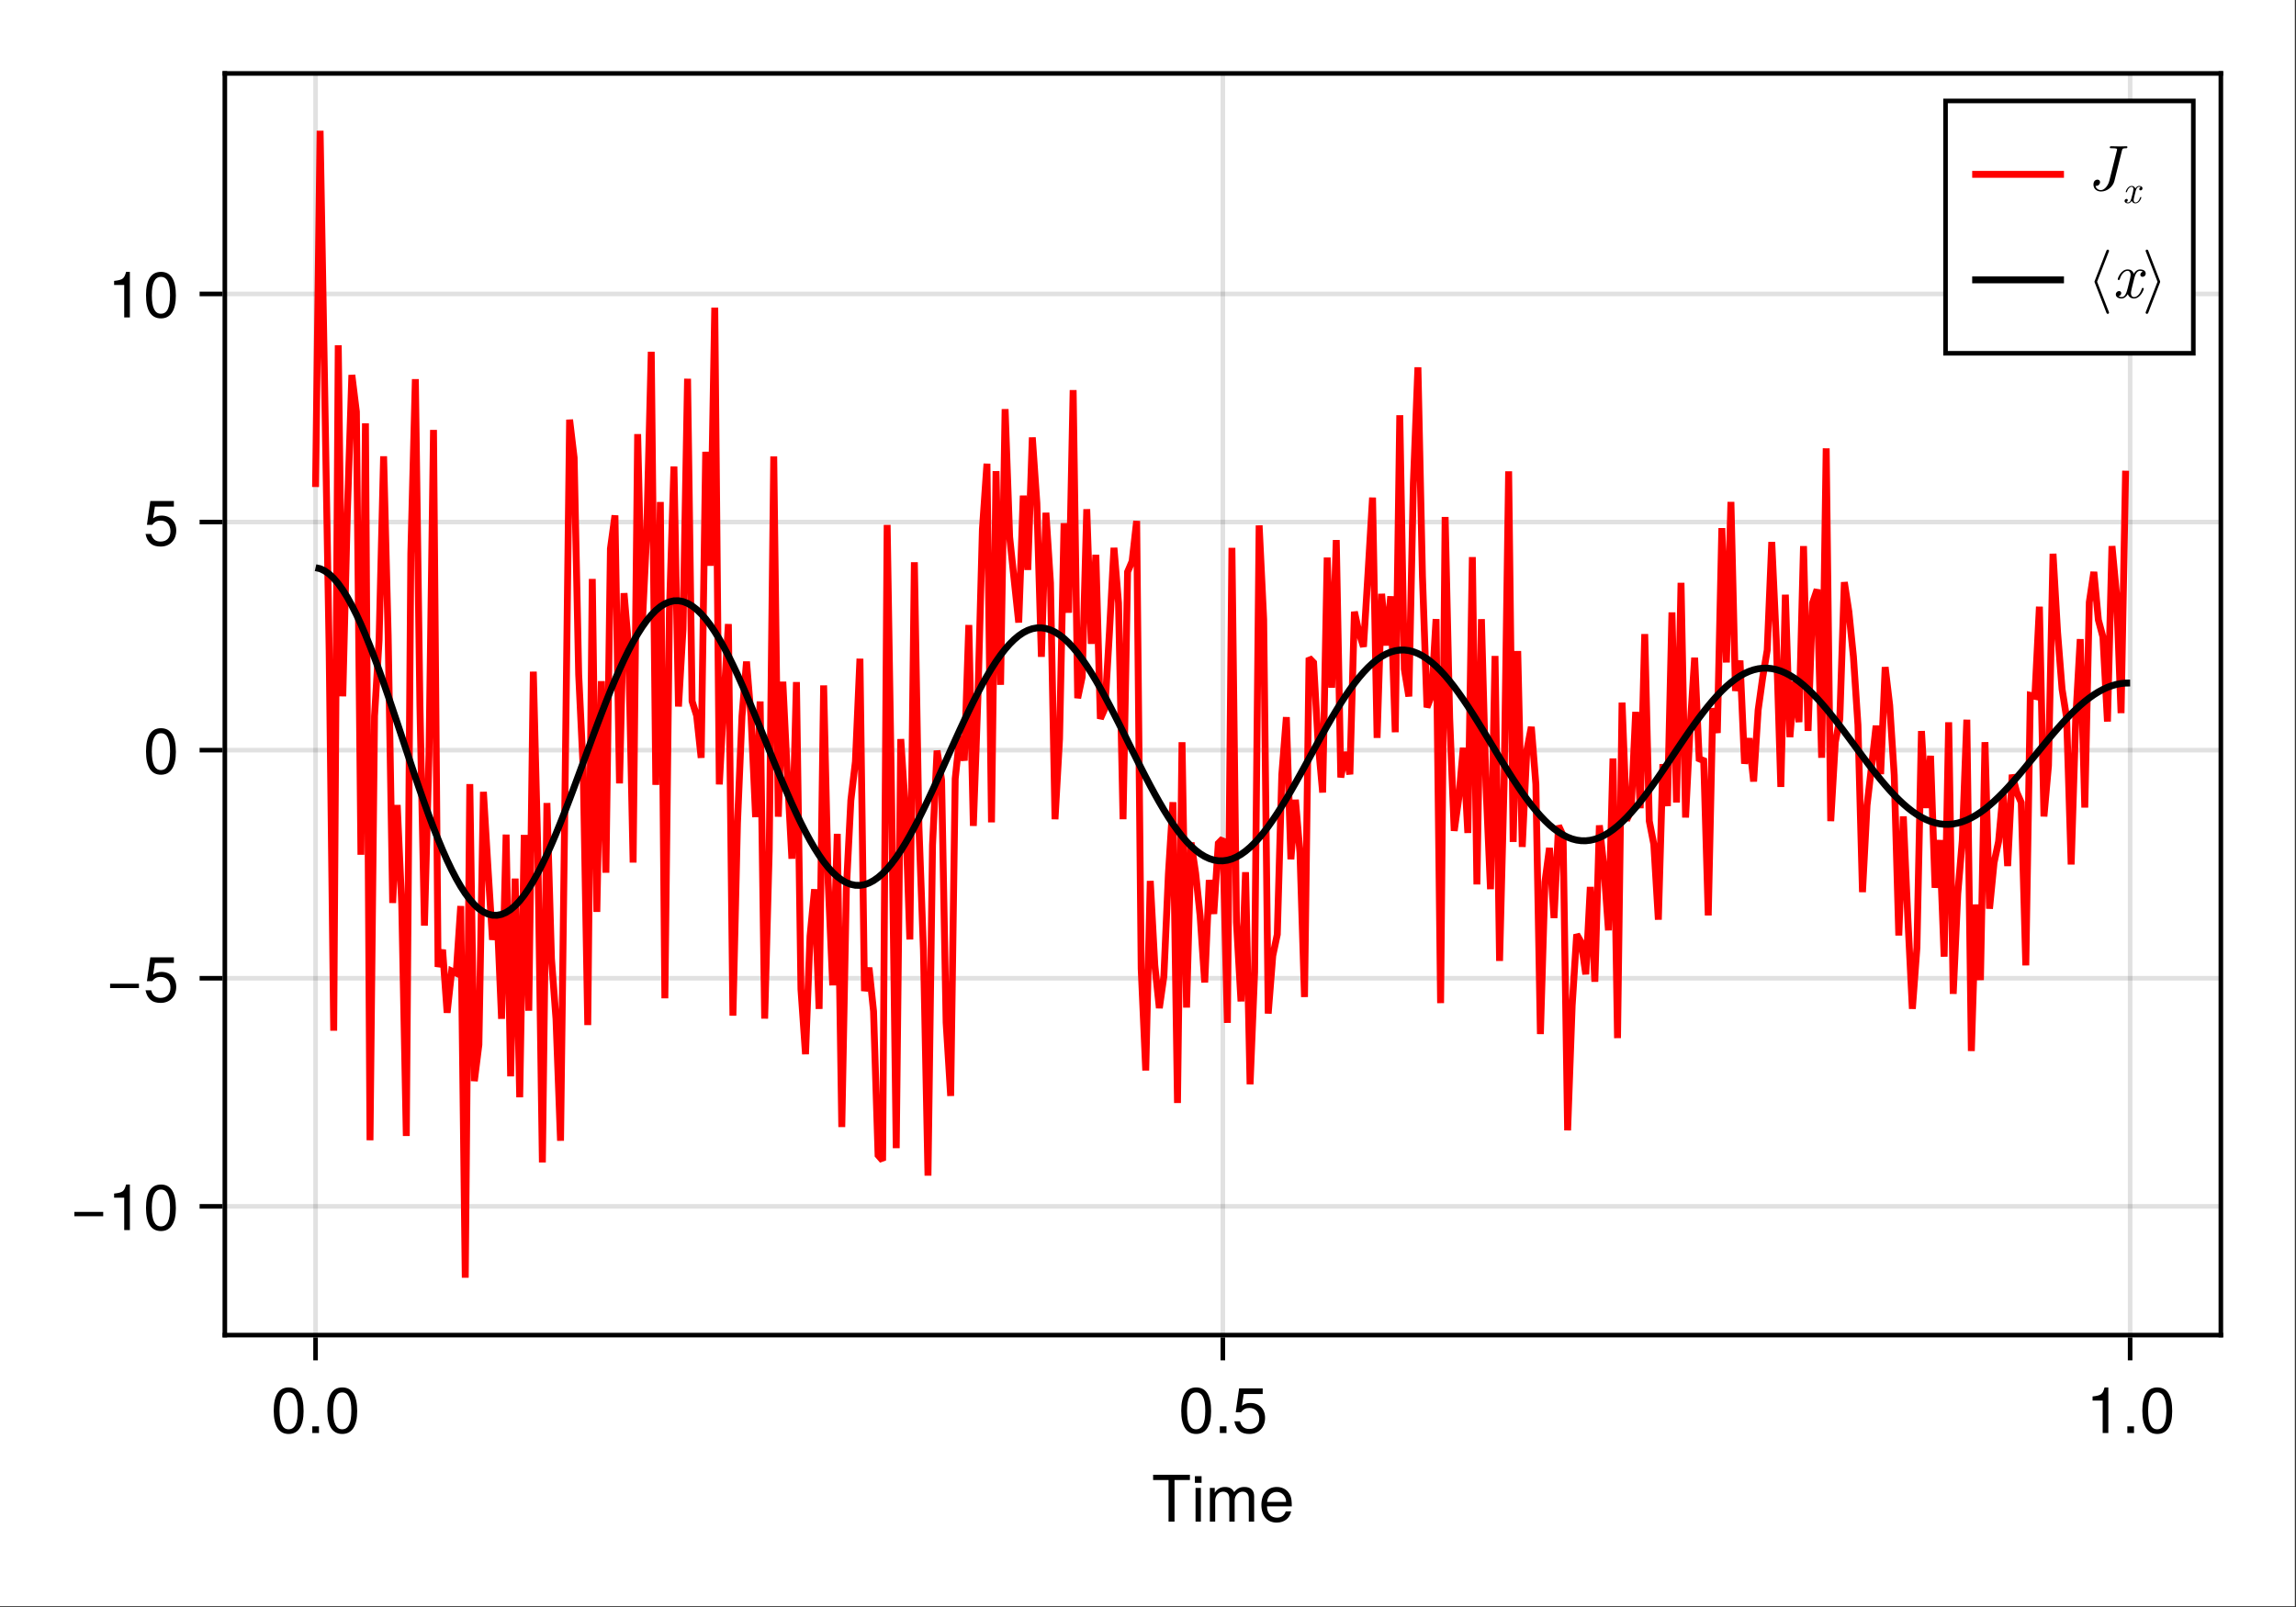<?xml version="1.0" encoding="UTF-8"?>
<svg xmlns="http://www.w3.org/2000/svg" xmlns:xlink="http://www.w3.org/1999/xlink" width="667" height="467" viewBox="0 0 667 467">
<rect x="0" y="0" width="667" height="467" fill="#333333" stroke="none"/>
<defs>
<g>
<g id="glyph-0-0-87e15a0b">
<path d="M 11.078 -12.078 C 11.078 -12.078 6.609 -12.078 6.609 -12.078 C 6.609 -12.078 6.609 0 6.609 0 C 6.609 0 4.875 0 4.875 0 C 4.875 0 4.875 -12.078 4.875 -12.078 C 4.875 -12.078 0.391 -12.078 0.391 -12.078 C 0.391 -12.078 0.391 -13.609 0.391 -13.609 C 0.391 -13.609 11.078 -13.609 11.078 -13.609 C 11.078 -13.609 11.078 -12.078 11.078 -12.078 Z M 11.078 -12.078 "/>
</g>
<g id="glyph-1-0-87e15a0b">
<path d="M 2.859 0 C 2.859 0 1.312 0 1.312 0 C 1.312 0 1.312 -9.781 1.312 -9.781 C 1.312 -9.781 2.859 -9.781 2.859 -9.781 C 2.859 -9.781 2.859 0 2.859 0 Z M 3.062 -11.266 C 3.062 -11.266 1.125 -11.266 1.125 -11.266 C 1.125 -11.266 1.125 -13.203 1.125 -13.203 C 1.125 -13.203 3.062 -13.203 3.062 -13.203 C 3.062 -13.203 3.062 -11.266 3.062 -11.266 Z M 3.062 -11.266 "/>
</g>
<g id="glyph-1-1-87e15a0b">
<path d="M 14.188 0 C 14.188 0 12.641 0 12.641 0 C 12.641 0 12.641 -6.734 12.641 -6.734 C 12.641 -7.969 11.984 -8.703 10.844 -8.703 C 9.578 -8.703 8.531 -7.562 8.531 -6.141 C 8.531 -6.141 8.531 0 8.531 0 C 8.531 0 6.984 0 6.984 0 C 6.984 0 6.984 -6.734 6.984 -6.734 C 6.984 -7.984 6.328 -8.703 5.172 -8.703 C 3.906 -8.703 2.875 -7.562 2.875 -6.141 C 2.875 -6.141 2.875 0 2.875 0 C 2.875 0 1.328 0 1.328 0 C 1.328 0 1.328 -9.781 1.328 -9.781 C 1.328 -9.781 2.75 -9.781 2.75 -9.781 C 2.75 -9.781 2.75 -8.406 2.75 -8.406 C 3.578 -9.578 4.438 -10.062 5.75 -10.062 C 7.016 -10.062 7.812 -9.609 8.391 -8.578 C 9.297 -9.672 10.078 -10.062 11.391 -10.062 C 13.219 -10.062 14.188 -9.094 14.188 -7.344 C 14.188 -7.344 14.188 0 14.188 0 Z M 14.188 0 "/>
</g>
<g id="glyph-1-2-87e15a0b">
<path d="M 9.578 -4.438 C 9.578 -4.438 2.375 -4.438 2.375 -4.438 C 2.406 -2.203 3.625 -1.156 5.25 -1.156 C 6.5 -1.156 7.375 -1.688 7.812 -2.969 C 7.812 -2.969 9.375 -2.969 9.375 -2.969 C 8.984 -0.984 7.438 0.281 5.188 0.281 C 2.453 0.281 0.75 -1.625 0.75 -4.844 C 0.75 -8.047 2.5 -10.062 5.234 -10.062 C 7.062 -10.062 8.547 -9.094 9.188 -7.484 C 9.469 -6.766 9.578 -5.859 9.578 -4.438 Z M 7.922 -5.828 C 7.922 -7.359 6.734 -8.625 5.203 -8.625 C 3.641 -8.625 2.547 -7.453 2.406 -5.719 C 2.406 -5.719 7.891 -5.719 7.891 -5.719 C 7.922 -5.75 7.922 -5.828 7.922 -5.828 Z M 7.922 -5.828 "/>
</g>
<g id="glyph-1-3-87e15a0b">
<path d="M 3.562 0 C 3.562 0 1.625 0 1.625 0 C 1.625 0 1.625 -1.938 1.625 -1.938 C 1.625 -1.938 3.562 -1.938 3.562 -1.938 C 3.562 -1.938 3.562 0 3.562 0 Z M 3.562 0 "/>
</g>
<g id="glyph-1-4-87e15a0b">
<path d="M 9.469 -6.359 C 9.469 -2.016 7.938 0.281 5.141 0.281 C 2.297 0.281 0.797 -2.016 0.797 -6.484 C 0.797 -10.922 2.281 -13.234 5.141 -13.234 C 8.016 -13.234 9.469 -10.953 9.469 -6.359 Z M 7.781 -6.516 C 7.781 -10.062 6.906 -11.781 5.141 -11.781 C 3.359 -11.781 2.484 -10.078 2.484 -6.453 C 2.484 -2.844 3.359 -1.078 5.094 -1.078 C 6.922 -1.078 7.781 -2.766 7.781 -6.516 Z M 7.781 -6.516 "/>
</g>
<g id="glyph-1-5-87e15a0b">
<path d="M 9.578 -4.391 C 9.578 -1.594 7.719 0.281 5.047 0.281 C 2.688 0.281 1.188 -0.766 0.656 -3.391 C 0.656 -3.391 2.297 -3.391 2.297 -3.391 C 2.688 -1.906 3.562 -1.172 5 -1.172 C 6.797 -1.172 7.891 -2.266 7.891 -4.156 C 7.891 -6.125 6.781 -7.266 5 -7.266 C 3.984 -7.266 3.344 -6.953 2.578 -6.031 C 2.578 -6.031 1.062 -6.031 1.062 -6.031 C 1.062 -6.031 2.047 -12.953 2.047 -12.953 C 2.047 -12.953 8.891 -12.953 8.891 -12.953 C 8.891 -12.953 8.891 -11.328 8.891 -11.328 C 8.891 -11.328 3.375 -11.328 3.375 -11.328 C 3.375 -11.328 2.859 -7.922 2.859 -7.922 C 3.625 -8.484 4.375 -8.719 5.297 -8.719 C 7.844 -8.719 9.578 -7 9.578 -4.391 Z M 9.578 -4.391 "/>
</g>
<g id="glyph-1-6-87e15a0b">
<path d="M 6.484 0 C 6.484 0 4.844 0 4.844 0 C 4.844 0 4.844 -9.422 4.844 -9.422 C 4.844 -9.422 1.906 -9.422 1.906 -9.422 C 1.906 -9.422 1.906 -10.609 1.906 -10.609 C 4.438 -10.922 4.812 -11.203 5.391 -13.234 C 5.391 -13.234 6.484 -13.234 6.484 -13.234 C 6.484 -13.234 6.484 0 6.484 0 Z M 6.484 0 "/>
</g>
<g id="glyph-2-0-87e15a0b">
<path d="M 9.469 -6.359 C 9.469 -2.016 7.938 0.281 5.141 0.281 C 2.297 0.281 0.797 -2.016 0.797 -6.484 C 0.797 -10.922 2.281 -13.234 5.141 -13.234 C 8.016 -13.234 9.469 -10.953 9.469 -6.359 Z M 7.781 -6.516 C 7.781 -10.062 6.906 -11.781 5.141 -11.781 C 3.359 -11.781 2.484 -10.078 2.484 -6.453 C 2.484 -2.844 3.359 -1.078 5.094 -1.078 C 6.922 -1.078 7.781 -2.766 7.781 -6.516 Z M 7.781 -6.516 "/>
</g>
<g id="glyph-3-0-87e15a0b">
<path d="M 9.641 -4.031 C 9.641 -4.031 1.266 -4.031 1.266 -4.031 C 1.266 -4.031 1.266 -5.297 1.266 -5.297 C 1.266 -5.297 9.641 -5.297 9.641 -5.297 C 9.641 -5.297 9.641 -4.031 9.641 -4.031 Z M 9.641 -4.031 "/>
</g>
<g id="glyph-3-1-87e15a0b">
<path d="M 6.484 0 C 6.484 0 4.844 0 4.844 0 C 4.844 0 4.844 -9.422 4.844 -9.422 C 4.844 -9.422 1.906 -9.422 1.906 -9.422 C 1.906 -9.422 1.906 -10.609 1.906 -10.609 C 4.438 -10.922 4.812 -11.203 5.391 -13.234 C 5.391 -13.234 6.484 -13.234 6.484 -13.234 C 6.484 -13.234 6.484 0 6.484 0 Z M 6.484 0 "/>
</g>
<g id="glyph-4-0-87e15a0b">
<path d="M 9.469 -6.359 C 9.469 -2.016 7.938 0.281 5.141 0.281 C 2.297 0.281 0.797 -2.016 0.797 -6.484 C 0.797 -10.922 2.281 -13.234 5.141 -13.234 C 8.016 -13.234 9.469 -10.953 9.469 -6.359 Z M 7.781 -6.516 C 7.781 -10.062 6.906 -11.781 5.141 -11.781 C 3.359 -11.781 2.484 -10.078 2.484 -6.453 C 2.484 -2.844 3.359 -1.078 5.094 -1.078 C 6.922 -1.078 7.781 -2.766 7.781 -6.516 Z M 7.781 -6.516 "/>
</g>
<g id="glyph-5-0-87e15a0b">
<path d="M 9.641 -4.031 C 9.641 -4.031 1.266 -4.031 1.266 -4.031 C 1.266 -4.031 1.266 -5.297 1.266 -5.297 C 1.266 -5.297 9.641 -5.297 9.641 -5.297 C 9.641 -5.297 9.641 -4.031 9.641 -4.031 Z M 9.641 -4.031 "/>
</g>
<g id="glyph-6-0-87e15a0b">
<path d="M 9.469 -6.359 C 9.469 -2.016 7.938 0.281 5.141 0.281 C 2.297 0.281 0.797 -2.016 0.797 -6.484 C 0.797 -10.922 2.281 -13.234 5.141 -13.234 C 8.016 -13.234 9.469 -10.953 9.469 -6.359 Z M 7.781 -6.516 C 7.781 -10.062 6.906 -11.781 5.141 -11.781 C 3.359 -11.781 2.484 -10.078 2.484 -6.453 C 2.484 -2.844 3.359 -1.078 5.094 -1.078 C 6.922 -1.078 7.781 -2.766 7.781 -6.516 Z M 7.781 -6.516 "/>
</g>
<g id="glyph-7-0-87e15a0b">
<path d="M 6.484 0 C 6.484 0 4.844 0 4.844 0 C 4.844 0 4.844 -9.422 4.844 -9.422 C 4.844 -9.422 1.906 -9.422 1.906 -9.422 C 1.906 -9.422 1.906 -10.609 1.906 -10.609 C 4.438 -10.922 4.812 -11.203 5.391 -13.234 C 5.391 -13.234 6.484 -13.234 6.484 -13.234 C 6.484 -13.234 6.484 0 6.484 0 Z M 6.484 0 "/>
</g>
<g id="glyph-8-0-87e15a0b">
<path d="M 11.609 -12.531 C 11.609 -12.703 11.5 -12.75 11.359 -12.75 C 10.734 -12.75 10.062 -12.703 9.422 -12.703 C 8.594 -12.703 7.719 -12.75 6.891 -12.75 C 6.719 -12.75 6.5 -12.75 6.5 -12.391 C 6.5 -12.172 6.672 -12.172 6.969 -12.172 L 7.188 -12.172 C 7.5 -12.172 7.719 -12.172 8.047 -12.141 C 8.453 -12.078 8.609 -12.062 8.609 -11.781 C 8.609 -11.703 8.609 -11.672 8.531 -11.406 L 6.359 -2.703 C 6.016 -1.312 4.953 0 3.922 0 C 3.156 0 2.5 -0.469 2.359 -1.234 C 2.391 -1.219 2.422 -1.219 2.562 -1.219 C 3.266 -1.219 3.672 -1.844 3.672 -2.312 C 3.672 -2.797 3.312 -3.047 2.906 -3.047 C 2.859 -3.047 1.75 -3.047 1.75 -1.609 C 1.75 -0.344 2.766 0.406 3.953 0.406 C 5.719 0.406 7.438 -0.984 7.844 -2.688 L 10.031 -11.5 C 10.156 -12.031 10.281 -12.172 11.125 -12.172 C 11.406 -12.172 11.609 -12.172 11.609 -12.531 Z M 11.609 -12.531 "/>
</g>
<g id="glyph-9-0-87e15a0b">
<path d="M 5.469 -1.609 C 5.469 -1.719 5.375 -1.719 5.297 -1.719 C 5.172 -1.719 5.156 -1.703 5.094 -1.531 C 4.797 -0.562 4.234 -0.125 3.766 -0.125 C 3.547 -0.125 3.234 -0.25 3.234 -0.844 C 3.234 -1.109 3.359 -1.594 3.453 -1.969 L 3.828 -3.5 C 3.984 -4.094 4.297 -4.703 4.812 -4.703 C 4.844 -4.703 5.125 -4.703 5.312 -4.547 C 4.859 -4.438 4.859 -4.016 4.859 -4.016 C 4.859 -3.859 4.969 -3.656 5.25 -3.656 C 5.453 -3.656 5.797 -3.812 5.797 -4.25 C 5.797 -4.812 5.156 -4.953 4.828 -4.953 C 4.219 -4.953 3.844 -4.406 3.734 -4.188 C 3.484 -4.859 2.938 -4.953 2.656 -4.953 C 1.531 -4.953 0.938 -3.484 0.938 -3.219 C 0.938 -3.109 1.047 -3.109 1.094 -3.109 C 1.25 -3.109 1.25 -3.125 1.297 -3.312 C 1.609 -4.266 2.188 -4.703 2.625 -4.703 C 2.953 -4.703 3.172 -4.453 3.172 -4 C 3.172 -3.734 3.031 -3.188 2.938 -2.766 L 2.672 -1.75 C 2.5 -1.016 2.266 -0.125 1.594 -0.125 C 1.562 -0.125 1.281 -0.125 1.094 -0.281 C 1.438 -0.375 1.531 -0.656 1.531 -0.812 C 1.531 -1.109 1.297 -1.172 1.156 -1.172 C 0.875 -1.172 0.594 -0.938 0.594 -0.578 C 0.594 -0.141 1.062 0.125 1.578 0.125 C 2.125 0.125 2.484 -0.297 2.672 -0.641 C 2.906 0 3.453 0.125 3.734 0.125 C 4.891 0.125 5.469 -1.375 5.469 -1.609 Z M 5.469 -1.609 "/>
</g>
<g id="glyph-10-0-87e15a0b">
<path d="M 6.281 4.297 C 6.281 4.234 6.281 4.203 6.25 4.156 L 2.812 -4.672 L 6.25 -13.5 C 6.281 -13.531 6.281 -13.578 6.281 -13.625 C 6.281 -13.844 6.109 -14 5.906 -14 C 5.75 -14 5.609 -13.906 5.547 -13.766 L 2.078 -4.797 C 2.047 -4.766 2.047 -4.719 2.047 -4.672 C 2.047 -4.609 2.047 -4.578 2.078 -4.531 L 5.547 4.422 C 5.609 4.578 5.75 4.672 5.906 4.672 C 6.109 4.672 6.281 4.5 6.281 4.297 Z M 6.281 4.297 "/>
</g>
<g id="glyph-10-1-87e15a0b">
<path d="M 5.188 -4.797 L 1.719 -13.766 C 1.656 -13.906 1.516 -14 1.359 -14 C 1.156 -14 0.984 -13.844 0.984 -13.625 C 0.984 -13.578 0.984 -13.531 1.016 -13.5 L 4.438 -4.672 L 1.016 4.156 C 0.984 4.203 0.984 4.234 0.984 4.297 C 0.984 4.5 1.156 4.672 1.359 4.672 C 1.516 4.672 1.656 4.578 1.719 4.422 L 5.188 -4.531 C 5.203 -4.578 5.203 -4.609 5.203 -4.672 C 5.203 -4.719 5.203 -4.766 5.188 -4.797 Z M 5.188 -4.797 "/>
</g>
<g id="glyph-11-0-87e15a0b">
<path d="M 9.109 -2.672 C 9.109 -2.859 8.969 -2.859 8.828 -2.859 C 8.609 -2.859 8.594 -2.844 8.5 -2.547 C 7.984 -0.938 7.062 -0.203 6.281 -0.203 C 5.906 -0.203 5.391 -0.422 5.391 -1.406 C 5.391 -1.844 5.609 -2.656 5.75 -3.281 L 6.391 -5.844 C 6.641 -6.812 7.156 -7.844 8.031 -7.844 C 8.078 -7.844 8.547 -7.844 8.844 -7.578 C 8.109 -7.391 8.109 -6.688 8.109 -6.688 C 8.109 -6.438 8.266 -6.094 8.75 -6.094 C 9.094 -6.094 9.672 -6.344 9.672 -7.078 C 9.672 -8.031 8.594 -8.25 8.047 -8.25 C 7.016 -8.25 6.406 -7.344 6.219 -6.984 C 5.812 -8.109 4.891 -8.25 4.422 -8.25 C 2.562 -8.25 1.547 -5.812 1.547 -5.375 C 1.547 -5.188 1.734 -5.188 1.828 -5.188 C 2.078 -5.188 2.078 -5.203 2.172 -5.516 C 2.672 -7.109 3.641 -7.844 4.391 -7.844 C 4.922 -7.844 5.281 -7.406 5.281 -6.672 C 5.281 -6.219 5.062 -5.297 4.891 -4.609 L 4.469 -2.906 C 4.156 -1.703 3.766 -0.203 2.656 -0.203 C 2.594 -0.203 2.141 -0.203 1.828 -0.469 C 2.391 -0.609 2.562 -1.078 2.562 -1.359 C 2.562 -1.844 2.172 -1.953 1.922 -1.953 C 1.453 -1.953 0.984 -1.562 0.984 -0.953 C 0.984 -0.219 1.781 0.203 2.625 0.203 C 3.531 0.203 4.141 -0.5 4.469 -1.062 C 4.844 0 5.75 0.203 6.234 0.203 C 8.156 0.203 9.109 -2.297 9.109 -2.672 Z M 9.109 -2.672 "/>
</g>
</g>
</defs>
<path fill-rule="nonzero" fill="rgb(100%, 100%, 100%)" fill-opacity="1" d="M 0 0 L 666.668 0 L 666.668 466.668 L 0 466.668 Z M 0 0 "/>
<path fill-rule="nonzero" fill="rgb(100%, 100%, 100%)" fill-opacity="1" d="M 65.332 388 L 645.332 388 L 645.332 21.332 L 65.332 21.332 Z M 65.332 388 "/>
<path fill="none" stroke-width="1" stroke-linecap="butt" stroke-linejoin="miter" stroke="rgb(0%, 0%, 0%)" stroke-opacity="0.12" stroke-miterlimit="1.155" d="M 68.771 291 L 68.771 15.999 " transform="matrix(1.333, 0, 0, 1.333, 0, 0)"/>
<path fill="none" stroke-width="1" stroke-linecap="butt" stroke-linejoin="miter" stroke="rgb(0%, 0%, 0%)" stroke-opacity="0.12" stroke-miterlimit="1.155" d="M 266.499 291 L 266.499 15.999 " transform="matrix(1.333, 0, 0, 1.333, 0, 0)"/>
<path fill="none" stroke-width="1" stroke-linecap="butt" stroke-linejoin="miter" stroke="rgb(0%, 0%, 0%)" stroke-opacity="0.12" stroke-miterlimit="1.155" d="M 464.227 291 L 464.227 15.999 " transform="matrix(1.333, 0, 0, 1.333, 0, 0)"/>
<path fill="none" stroke-width="1" stroke-linecap="butt" stroke-linejoin="miter" stroke="rgb(0%, 0%, 0%)" stroke-opacity="0.12" stroke-miterlimit="1.155" d="M 48.999 262.942 L 483.999 262.942 " transform="matrix(1.333, 0, 0, 1.333, 0, 0)"/>
<path fill="none" stroke-width="1" stroke-linecap="butt" stroke-linejoin="miter" stroke="rgb(0%, 0%, 0%)" stroke-opacity="0.12" stroke-miterlimit="1.155" d="M 48.999 213.223 L 483.999 213.223 " transform="matrix(1.333, 0, 0, 1.333, 0, 0)"/>
<path fill="none" stroke-width="1" stroke-linecap="butt" stroke-linejoin="miter" stroke="rgb(0%, 0%, 0%)" stroke-opacity="0.12" stroke-miterlimit="1.155" d="M 48.999 163.506 L 483.999 163.506 " transform="matrix(1.333, 0, 0, 1.333, 0, 0)"/>
<path fill="none" stroke-width="1" stroke-linecap="butt" stroke-linejoin="miter" stroke="rgb(0%, 0%, 0%)" stroke-opacity="0.12" stroke-miterlimit="1.155" d="M 48.999 113.786 L 483.999 113.786 " transform="matrix(1.333, 0, 0, 1.333, 0, 0)"/>
<path fill="none" stroke-width="1" stroke-linecap="butt" stroke-linejoin="miter" stroke="rgb(0%, 0%, 0%)" stroke-opacity="0.12" stroke-miterlimit="1.155" d="M 48.999 64.066 L 483.999 64.066 " transform="matrix(1.333, 0, 0, 1.333, 0, 0)"/>
<g fill="rgb(0%, 0%, 0%)" fill-opacity="1">
<use xlink:href="#glyph-0-0-87e15a0b" x="334.595" y="442.091"/>
</g>
<g fill="rgb(0%, 0%, 0%)" fill-opacity="1">
<use xlink:href="#glyph-1-0-87e15a0b" x="346" y="442.091"/>
</g>
<g fill="rgb(0%, 0%, 0%)" fill-opacity="1">
<use xlink:href="#glyph-1-1-87e15a0b" x="350.144" y="442.091"/>
</g>
<g fill="rgb(0%, 0%, 0%)" fill-opacity="1">
<use xlink:href="#glyph-1-2-87e15a0b" x="365.693" y="442.091"/>
</g>
<g fill="rgb(0%, 0%, 0%)" fill-opacity="1">
<use xlink:href="#glyph-2-0-87e15a0b" x="78.724" y="416.344"/>
</g>
<g fill="rgb(0%, 0%, 0%)" fill-opacity="1">
<use xlink:href="#glyph-1-3-87e15a0b" x="89.102" y="416.344"/>
</g>
<g fill="rgb(0%, 0%, 0%)" fill-opacity="1">
<use xlink:href="#glyph-1-4-87e15a0b" x="94.292" y="416.344"/>
</g>
<g fill="rgb(0%, 0%, 0%)" fill-opacity="1">
<use xlink:href="#glyph-1-4-87e15a0b" x="342.36" y="416.344"/>
</g>
<g fill="rgb(0%, 0%, 0%)" fill-opacity="1">
<use xlink:href="#glyph-1-3-87e15a0b" x="352.739" y="416.344"/>
</g>
<g fill="rgb(0%, 0%, 0%)" fill-opacity="1">
<use xlink:href="#glyph-1-5-87e15a0b" x="357.928" y="416.344"/>
</g>
<g fill="rgb(0%, 0%, 0%)" fill-opacity="1">
<use xlink:href="#glyph-1-6-87e15a0b" x="605.996" y="416.344"/>
</g>
<g fill="rgb(0%, 0%, 0%)" fill-opacity="1">
<use xlink:href="#glyph-1-3-87e15a0b" x="616.375" y="416.344"/>
</g>
<g fill="rgb(0%, 0%, 0%)" fill-opacity="1">
<use xlink:href="#glyph-1-4-87e15a0b" x="621.564" y="416.344"/>
</g>
<g fill="rgb(0%, 0%, 0%)" fill-opacity="1">
<use xlink:href="#glyph-3-0-87e15a0b" x="20.341" y="357.394"/>
</g>
<g fill="rgb(0%, 0%, 0%)" fill-opacity="1">
<use xlink:href="#glyph-3-1-87e15a0b" x="31.243" y="357.394"/>
</g>
<g fill="rgb(0%, 0%, 0%)" fill-opacity="1">
<use xlink:href="#glyph-4-0-87e15a0b" x="41.621" y="357.394"/>
</g>
<g fill="rgb(0%, 0%, 0%)" fill-opacity="1">
<use xlink:href="#glyph-5-0-87e15a0b" x="30.72" y="291.102"/>
</g>
<g fill="rgb(0%, 0%, 0%)" fill-opacity="1">
<use xlink:href="#glyph-1-5-87e15a0b" x="41.621" y="291.102"/>
</g>
<g fill="rgb(0%, 0%, 0%)" fill-opacity="1">
<use xlink:href="#glyph-6-0-87e15a0b" x="41.621" y="224.81"/>
</g>
<g fill="rgb(0%, 0%, 0%)" fill-opacity="1">
<use xlink:href="#glyph-1-5-87e15a0b" x="41.621" y="158.518"/>
</g>
<g fill="rgb(0%, 0%, 0%)" fill-opacity="1">
<use xlink:href="#glyph-7-0-87e15a0b" x="31.243" y="92.226"/>
</g>
<g fill="rgb(0%, 0%, 0%)" fill-opacity="1">
<use xlink:href="#glyph-1-4-87e15a0b" x="41.621" y="92.226"/>
</g>
<path fill="none" stroke-width="1.5" stroke-linecap="butt" stroke-linejoin="miter" stroke="rgb(100%, 0%, 0%)" stroke-opacity="1" stroke-miterlimit="2" d="M 68.771 106.148 L 69.762 28.5 L 70.749 84.305 L 71.739 141.923 L 72.727 224.657 L 73.717 75.255 L 74.704 151.775 L 75.694 111.803 L 76.682 81.729 L 77.672 89.754 L 78.659 186.308 L 79.646 92.268 L 80.637 248.534 L 81.624 156.05 L 82.614 139.591 L 83.602 99.46 L 84.592 138.516 L 85.579 196.813 L 86.569 175.456 L 87.557 197.203 L 88.547 247.6 L 89.534 120.686 L 90.521 82.635 L 91.512 153.583 L 92.499 201.753 L 93.489 164.558 L 94.477 93.703 L 95.467 210.741 L 96.454 206.994 L 97.444 220.743 L 98.432 211.646 L 99.422 212.101 L 100.409 197.481 L 101.396 278.499 L 102.387 170.9 L 103.374 235.638 L 104.364 227.704 L 105.352 172.591 L 106.342 189.17 L 107.329 204.835 L 108.319 199.055 L 109.307 222.064 L 110.297 181.907 L 111.284 234.601 L 112.271 191.493 L 113.262 239.159 L 114.249 181.978 L 115.239 220.301 L 116.227 146.396 L 117.217 185.921 L 118.204 253.368 L 119.194 175.022 L 120.182 208.969 L 121.172 222.079 L 122.159 248.643 L 123.146 171.601 L 124.137 91.471 L 125.124 99.765 L 126.114 147.003 L 127.102 167.546 L 128.092 223.427 L 129.079 126.188 L 130.069 198.762 L 131.057 148.465 L 132.047 190.219 L 133.034 119.59 L 134.021 112.336 L 135.012 170.748 L 135.999 129.287 L 136.989 141.064 L 137.977 188.007 L 138.967 94.617 L 139.954 136.585 L 140.944 116.186 L 141.932 76.673 L 142.922 171.073 L 143.909 109.415 L 144.896 217.594 L 145.887 133.298 L 146.874 101.672 L 147.864 153.999 L 148.852 137.106 L 149.842 82.547 L 150.829 152.833 L 151.819 155.977 L 152.807 165.179 L 153.797 98.47 L 154.784 123.325 L 155.771 67.049 L 156.762 170.974 L 157.749 152.643 L 158.739 136.017 L 159.727 221.376 L 160.717 179.446 L 161.704 156.097 L 162.694 144.199 L 163.682 156.308 L 164.672 178.107 L 165.659 152.889 L 166.646 222.023 L 167.637 185.335 L 168.624 99.489 L 169.614 178.017 L 170.602 148.582 L 171.592 168.979 L 172.579 187.169 L 173.569 148.661 L 174.557 215.596 L 175.547 229.775 L 176.534 204.067 L 177.521 193.822 L 178.512 219.905 L 179.499 149.388 L 180.489 192.308 L 181.477 214.764 L 182.467 181.743 L 183.454 245.651 L 184.444 193.84 L 185.432 174.442 L 186.422 166.022 L 187.409 143.569 L 188.396 216.018 L 189.387 210.911 L 190.374 220.412 L 191.364 251.792 L 192.352 252.929 L 193.342 114.41 L 194.329 175.576 L 195.319 250.263 L 196.307 161.086 L 197.297 176.127 L 198.284 204.768 L 199.271 122.54 L 200.262 180.132 L 201.249 207.044 L 202.239 256.242 L 203.227 184.178 L 204.217 163.603 L 205.204 170.024 L 206.194 222.882 L 207.182 238.869 L 208.172 169.737 L 209.159 160.395 L 210.146 165.782 L 211.137 136.225 L 212.124 180.015 L 213.114 152.124 L 214.102 115.336 L 215.092 101.068 L 216.079 179.241 L 217.069 102.683 L 218.057 149.265 L 219.047 89.168 L 220.034 117.038 L 221.021 126.372 L 222.012 135.686 L 222.999 108.023 L 223.989 124.216 L 224.977 95.344 L 225.967 109.644 L 226.954 143.159 L 227.944 111.759 L 228.932 127.063 L 229.922 178.562 L 230.909 161.027 L 231.896 114.032 L 232.887 133.553 L 233.874 85.02 L 234.864 152.171 L 235.852 147.51 L 236.842 110.979 L 237.829 140.338 L 238.819 120.926 L 239.807 156.656 L 240.797 154.4 L 241.784 137.83 L 242.771 119.402 L 243.762 131.432 L 244.749 178.556 L 245.739 124.644 L 246.727 122.326 L 247.717 113.552 L 248.704 211.107 L 249.694 233.323 L 250.682 192.006 L 251.672 210.396 L 252.659 219.724 L 253.646 212.786 L 254.637 190.485 L 255.624 174.847 L 256.614 240.413 L 257.602 161.771 L 258.592 219.612 L 259.579 183.656 L 260.569 190.304 L 261.557 199.702 L 262.547 214.137 L 263.534 191.818 L 264.521 199.189 L 265.512 183.809 L 266.499 182.804 L 267.489 222.946 L 268.477 119.405 L 269.467 200.988 L 270.454 218.268 L 271.444 190.099 L 272.432 236.335 L 273.422 211.919 L 274.409 114.524 L 275.396 134.968 L 276.387 220.919 L 277.374 208.336 L 278.364 203.663 L 279.352 168.82 L 280.342 156.311 L 281.329 187.292 L 282.319 174.319 L 283.307 185.854 L 284.297 217.315 L 285.284 143.405 L 286.271 144.422 L 287.262 161.795 L 288.249 172.74 L 289.239 121.523 L 290.227 149.889 L 291.217 117.706 L 292.204 169.453 L 293.194 163.922 L 294.182 168.773 L 295.172 133.333 L 296.159 137.845 L 297.146 140.965 L 298.137 124.975 L 299.124 108.454 L 300.114 160.837 L 301.102 129.431 L 302.092 140.692 L 303.079 129.967 L 304.069 159.601 L 305.057 90.501 L 306.047 145.854 L 307.034 151.799 L 308.021 105.296 L 309.012 80.06 L 309.999 125.607 L 310.989 154.169 L 311.977 151.629 L 312.967 134.933 L 313.954 218.643 L 314.944 112.682 L 315.932 156.548 L 316.922 181.096 L 317.909 173.982 L 318.896 162.979 L 319.887 181.553 L 320.874 121.421 L 321.864 192.779 L 322.852 134.95 L 323.842 171.258 L 324.829 193.805 L 325.819 142.975 L 326.807 209.446 L 327.797 170.584 L 328.784 102.727 L 329.771 183.513 L 330.762 141.894 L 331.749 184.597 L 332.739 163.594 L 333.727 158.432 L 334.717 170.921 L 335.704 225.387 L 336.694 192.264 L 337.682 184.813 L 338.672 200.095 L 339.659 179.979 L 340.646 182.083 L 341.637 246.372 L 342.624 219.208 L 343.614 203.672 L 344.602 205.397 L 345.592 212.361 L 346.579 193.312 L 347.569 213.984 L 348.557 179.895 L 349.547 189.029 L 350.534 202.778 L 351.521 165.313 L 352.512 226.271 L 353.499 153.138 L 354.489 178.781 L 355.477 176.631 L 356.467 155.159 L 357.454 176.165 L 358.444 138.205 L 359.432 178.942 L 360.422 184.031 L 361.409 200.455 L 362.396 166.553 L 363.387 175.69 L 364.374 133.474 L 365.364 174.914 L 366.352 127.031 L 367.342 178.192 L 368.329 158.596 L 369.319 143.353 L 370.307 165.381 L 371.297 165.788 L 372.284 199.529 L 373.271 154.359 L 374.262 159.75 L 375.249 115.107 L 376.239 144.398 L 377.227 109.397 L 378.217 150.601 L 379.204 143.974 L 380.194 166.456 L 381.182 160.916 L 382.172 170.338 L 383.159 154.761 L 384.146 147.677 L 385.137 141.68 L 386.124 118.134 L 387.114 139.564 L 388.102 171.519 L 389.092 129.618 L 390.079 160.673 L 391.069 148.576 L 392.057 157.392 L 393.047 119.024 L 394.034 159.305 L 395.021 131.408 L 396.012 128.479 L 396.999 165.167 L 397.989 97.717 L 398.977 178.978 L 399.967 161.792 L 400.954 156.686 L 401.944 126.888 L 402.932 133.33 L 403.922 143.121 L 404.909 157.992 L 405.896 194.449 L 406.887 175.541 L 407.874 167.062 L 408.864 158.171 L 409.852 168.729 L 410.842 145.397 L 411.829 153.744 L 412.819 168.984 L 413.807 203.9 L 414.797 177.94 L 415.784 200.153 L 416.771 219.885 L 417.762 206.522 L 418.749 159.34 L 419.739 176.115 L 420.727 164.739 L 421.717 193.5 L 422.704 183.105 L 423.694 208.515 L 424.682 157.427 L 425.672 216.624 L 426.659 194.842 L 427.646 183.231 L 428.637 156.864 L 429.624 229.084 L 430.614 197.145 L 431.602 213.624 L 432.592 161.757 L 433.579 198.062 L 434.569 188.042 L 435.557 183.428 L 436.547 172.608 L 437.534 188.763 L 438.521 168.853 L 439.512 172.667 L 440.499 174.923 L 441.489 210.416 L 442.477 151.556 L 443.467 151.767 L 444.454 132.231 L 445.444 177.955 L 446.432 166.857 L 447.422 120.697 L 448.409 137.763 L 449.396 150.205 L 450.387 156.46 L 451.374 188.423 L 452.364 156.809 L 453.352 139.304 L 454.342 176.019 L 455.329 131.268 L 456.319 124.655 L 457.307 135.12 L 458.297 138.82 L 459.284 157.269 L 460.271 119.03 L 461.262 129.557 L 462.249 155.432 L 463.239 102.595 " transform="matrix(1.333, 0, 0, 1.333, 0, 0)"/>
<path fill="none" stroke-width="1.5" stroke-linecap="butt" stroke-linejoin="miter" stroke="rgb(0%, 0%, 0%)" stroke-opacity="1" stroke-miterlimit="2" d="M 68.771 123.729 L 69.762 123.952 L 70.749 124.418 L 71.739 125.118 L 72.727 126.056 L 73.717 127.216 L 74.704 128.596 L 75.694 130.184 L 76.682 131.968 L 77.672 133.937 L 78.659 136.078 L 79.646 138.378 L 80.637 140.821 L 81.624 143.391 L 82.614 146.071 L 83.602 148.846 L 84.592 151.696 L 85.579 154.605 L 86.569 157.556 L 87.557 160.526 L 88.547 163.503 L 89.534 166.462 L 90.521 169.389 L 91.512 172.266 L 92.499 175.075 L 93.489 177.797 L 94.477 180.419 L 95.467 182.924 L 96.454 185.297 L 97.444 187.523 L 98.432 189.592 L 99.422 191.487 L 100.409 193.204 L 101.396 194.728 L 102.387 196.052 L 103.374 197.171 L 104.364 198.076 L 105.352 198.762 L 106.342 199.228 L 107.329 199.474 L 108.319 199.494 L 109.307 199.295 L 110.297 198.873 L 111.284 198.24 L 112.271 197.394 L 113.262 196.342 L 114.249 195.094 L 115.239 193.658 L 116.227 192.044 L 117.217 190.263 L 118.204 188.326 L 119.194 186.243 L 120.182 184.034 L 121.172 181.708 L 122.159 179.282 L 123.146 176.771 L 124.137 174.193 L 125.124 171.56 L 126.114 168.891 L 127.102 166.201 L 128.092 163.512 L 129.079 160.831 L 130.069 158.183 L 131.057 155.581 L 132.047 153.038 L 133.034 150.574 L 134.021 148.201 L 135.012 145.937 L 135.999 143.789 L 136.989 141.773 L 137.977 139.901 L 138.967 138.185 L 139.954 136.632 L 140.944 135.252 L 141.932 134.054 L 142.922 133.043 L 143.909 132.223 L 144.896 131.602 L 145.887 131.18 L 146.874 130.957 L 147.864 130.939 L 148.852 131.118 L 149.842 131.499 L 150.829 132.073 L 151.819 132.838 L 152.807 133.79 L 153.797 134.918 L 154.784 136.216 L 155.771 137.678 L 156.762 139.289 L 157.749 141.044 L 158.739 142.925 L 159.727 144.926 L 160.717 147.029 L 161.704 149.224 L 162.694 151.497 L 163.682 153.832 L 164.672 156.214 L 165.659 158.628 L 166.646 161.06 L 167.637 163.497 L 168.624 165.92 L 169.614 168.316 L 170.602 170.672 L 171.592 172.972 L 172.579 175.201 L 173.569 177.349 L 174.557 179.399 L 175.547 181.342 L 176.534 183.167 L 177.521 184.86 L 178.512 186.413 L 179.499 187.819 L 180.489 189.067 L 181.477 190.151 L 182.467 191.068 L 183.454 191.81 L 184.444 192.372 L 185.432 192.753 L 186.422 192.955 L 187.409 192.973 L 188.396 192.809 L 189.387 192.466 L 190.374 191.944 L 191.364 191.253 L 192.352 190.395 L 193.342 189.372 L 194.329 188.197 L 195.319 186.876 L 196.307 185.417 L 197.297 183.829 L 198.284 182.127 L 199.271 180.316 L 200.262 178.412 L 201.249 176.426 L 202.239 174.372 L 203.227 172.26 L 204.217 170.104 L 205.204 167.918 L 206.194 165.718 L 207.182 163.512 L 208.172 161.32 L 209.159 159.149 L 210.146 157.02 L 211.137 154.939 L 212.124 152.921 L 213.114 150.979 L 214.102 149.121 L 215.092 147.363 L 216.079 145.714 L 217.069 144.182 L 218.057 142.775 L 219.047 141.504 L 220.034 140.373 L 221.021 139.392 L 222.012 138.565 L 222.999 137.895 L 223.989 137.385 L 224.977 137.039 L 225.967 136.857 L 226.954 136.843 L 227.944 136.989 L 228.932 137.3 L 229.922 137.771 L 230.909 138.396 L 231.896 139.175 L 232.887 140.098 L 233.874 141.161 L 234.864 142.356 L 235.852 143.678 L 236.842 145.113 L 237.829 146.654 L 238.819 148.292 L 239.807 150.015 L 240.797 151.811 L 241.784 153.671 L 242.771 155.581 L 243.762 157.532 L 244.749 159.51 L 245.739 161.502 L 246.727 163.497 L 247.717 165.48 L 248.704 167.443 L 249.694 169.371 L 250.682 171.255 L 251.672 173.08 L 252.659 174.838 L 253.646 176.517 L 254.637 178.107 L 255.624 179.602 L 256.614 180.987 L 257.602 182.262 L 258.592 183.41 L 259.579 184.433 L 260.569 185.32 L 261.557 186.07 L 262.547 186.677 L 263.534 187.137 L 264.521 187.45 L 265.512 187.614 L 266.499 187.629 L 267.489 187.494 L 268.477 187.216 L 269.467 186.788 L 270.454 186.223 L 271.444 185.517 L 272.432 184.682 L 273.422 183.721 L 274.409 182.637 L 275.396 181.444 L 276.387 180.144 L 277.374 178.749 L 278.364 177.27 L 279.352 175.711 L 280.342 174.085 L 281.329 172.4 L 282.319 170.672 L 283.307 168.908 L 284.297 167.118 L 285.284 165.316 L 286.271 163.512 L 287.262 161.716 L 288.249 159.94 L 289.239 158.194 L 290.227 156.489 L 291.217 154.84 L 292.204 153.249 L 293.194 151.729 L 294.182 150.29 L 295.172 148.939 L 296.159 147.683 L 297.146 146.534 L 298.137 145.491 L 299.124 144.568 L 300.114 143.766 L 301.102 143.086 L 302.092 142.538 L 303.079 142.119 L 304.069 141.838 L 305.057 141.688 L 306.047 141.677 L 307.034 141.797 L 308.021 142.052 L 309.012 142.436 L 309.999 142.951 L 310.989 143.587 L 311.977 144.343 L 312.967 145.213 L 313.954 146.194 L 314.944 147.272 L 315.932 148.447 L 316.922 149.71 L 317.909 151.052 L 318.896 152.461 L 319.887 153.932 L 320.874 155.455 L 321.864 157.02 L 322.852 158.616 L 323.842 160.236 L 324.829 161.868 L 325.819 163.5 L 326.807 165.126 L 327.797 166.731 L 328.784 168.311 L 329.771 169.852 L 330.762 171.346 L 331.749 172.787 L 332.739 174.161 L 333.727 175.462 L 334.717 176.684 L 335.704 177.82 L 336.694 178.86 L 337.682 179.804 L 338.672 180.639 L 339.659 181.365 L 340.646 181.98 L 341.637 182.476 L 342.624 182.854 L 343.614 183.108 L 344.602 183.243 L 345.592 183.255 L 346.579 183.146 L 347.569 182.915 L 348.557 182.566 L 349.547 182.104 L 350.534 181.526 L 351.521 180.841 L 352.512 180.053 L 353.499 179.168 L 354.489 178.189 L 355.477 177.126 L 356.467 175.986 L 357.454 174.773 L 358.444 173.496 L 359.432 172.163 L 360.422 170.786 L 361.409 169.371 L 362.396 167.927 L 363.387 166.459 L 364.374 164.985 L 365.364 163.506 L 366.352 162.038 L 367.342 160.582 L 368.329 159.155 L 369.319 157.761 L 370.307 156.407 L 371.297 155.106 L 372.284 153.861 L 373.271 152.684 L 374.262 151.576 L 375.249 150.551 L 376.239 149.607 L 377.227 148.755 L 378.217 147.999 L 379.204 147.343 L 380.194 146.786 L 381.182 146.338 L 382.172 145.998 L 383.159 145.767 L 384.146 145.644 L 385.137 145.632 L 386.124 145.731 L 387.114 145.942 L 388.102 146.256 L 389.092 146.678 L 390.079 147.199 L 391.069 147.817 L 392.057 148.532 L 393.047 149.332 L 394.034 150.217 L 395.021 151.181 L 396.012 152.215 L 396.999 153.311 L 397.989 154.465 L 398.977 155.672 L 399.967 156.917 L 400.954 158.2 L 401.944 159.507 L 402.932 160.831 L 403.922 162.167 L 404.909 163.503 L 405.896 164.833 L 406.887 166.148 L 407.874 167.443 L 408.864 168.703 L 409.852 169.928 L 410.842 171.105 L 411.829 172.23 L 412.819 173.297 L 413.807 174.299 L 414.797 175.228 L 415.784 176.08 L 416.771 176.851 L 417.762 177.536 L 418.749 178.131 L 419.739 178.632 L 420.727 179.039 L 421.717 179.347 L 422.704 179.555 L 423.694 179.666 L 424.682 179.675 L 425.672 179.584 L 426.659 179.396 L 427.646 179.109 L 428.637 178.729 L 429.624 178.257 L 430.614 177.697 L 431.602 177.05 L 432.592 176.326 L 433.579 175.523 L 434.569 174.653 L 435.557 173.719 L 436.547 172.726 L 437.534 171.68 L 438.521 170.59 L 439.512 169.462 L 440.499 168.302 L 441.489 167.118 L 442.477 165.917 L 443.467 164.71 L 444.454 163.5 L 445.444 162.296 L 446.432 161.106 L 447.422 159.938 L 448.409 158.795 L 449.396 157.688 L 450.387 156.621 L 451.374 155.604 L 452.364 154.641 L 453.352 153.735 L 454.342 152.895 L 455.329 152.124 L 456.319 151.427 L 457.307 150.806 L 458.297 150.27 L 459.284 149.815 L 460.271 149.449 L 461.262 149.168 L 462.249 148.98 L 463.239 148.881 L 464.227 148.872 " transform="matrix(1.333, 0, 0, 1.333, 0, 0)"/>
<path fill-rule="nonzero" fill="rgb(100%, 100%, 100%)" fill-opacity="1" stroke-width="1" stroke-linecap="butt" stroke-linejoin="miter" stroke="rgb(0%, 0%, 0%)" stroke-opacity="1" stroke-miterlimit="2" d="M 423.999 77.001 L 477.999 77.001 L 477.999 22.002 L 423.999 22.002 Z M 423.999 77.001 " transform="matrix(1.333, 0, 0, 1.333, 0, 0)"/>
<path fill="none" stroke-width="1" stroke-linecap="butt" stroke-linejoin="miter" stroke="rgb(0%, 0%, 0%)" stroke-opacity="1" stroke-miterlimit="1.155" d="M 68.771 291.501 L 68.771 296.499 " transform="matrix(1.333, 0, 0, 1.333, 0, 0)"/>
<path fill="none" stroke-width="1" stroke-linecap="butt" stroke-linejoin="miter" stroke="rgb(0%, 0%, 0%)" stroke-opacity="1" stroke-miterlimit="1.155" d="M 266.499 291.501 L 266.499 296.499 " transform="matrix(1.333, 0, 0, 1.333, 0, 0)"/>
<path fill="none" stroke-width="1" stroke-linecap="butt" stroke-linejoin="miter" stroke="rgb(0%, 0%, 0%)" stroke-opacity="1" stroke-miterlimit="1.155" d="M 464.227 291.501 L 464.227 296.499 " transform="matrix(1.333, 0, 0, 1.333, 0, 0)"/>
<path fill="none" stroke-width="1" stroke-linecap="butt" stroke-linejoin="miter" stroke="rgb(0%, 0%, 0%)" stroke-opacity="1" stroke-miterlimit="1.155" d="M 48.501 262.942 L 43.5 262.942 " transform="matrix(1.333, 0, 0, 1.333, 0, 0)"/>
<path fill="none" stroke-width="1" stroke-linecap="butt" stroke-linejoin="miter" stroke="rgb(0%, 0%, 0%)" stroke-opacity="1" stroke-miterlimit="1.155" d="M 48.501 213.223 L 43.5 213.223 " transform="matrix(1.333, 0, 0, 1.333, 0, 0)"/>
<path fill="none" stroke-width="1" stroke-linecap="butt" stroke-linejoin="miter" stroke="rgb(0%, 0%, 0%)" stroke-opacity="1" stroke-miterlimit="1.155" d="M 48.501 163.506 L 43.5 163.506 " transform="matrix(1.333, 0, 0, 1.333, 0, 0)"/>
<path fill="none" stroke-width="1" stroke-linecap="butt" stroke-linejoin="miter" stroke="rgb(0%, 0%, 0%)" stroke-opacity="1" stroke-miterlimit="1.155" d="M 48.501 113.786 L 43.5 113.786 " transform="matrix(1.333, 0, 0, 1.333, 0, 0)"/>
<path fill="none" stroke-width="1" stroke-linecap="butt" stroke-linejoin="miter" stroke="rgb(0%, 0%, 0%)" stroke-opacity="1" stroke-miterlimit="1.155" d="M 48.501 64.066 L 43.5 64.066 " transform="matrix(1.333, 0, 0, 1.333, 0, 0)"/>
<path fill="none" stroke-width="1.5" stroke-linecap="butt" stroke-linejoin="miter" stroke="rgb(100%, 0%, 0%)" stroke-opacity="1" stroke-miterlimit="2" d="M 429.806 38.001 L 449.807 38.001 " transform="matrix(1.333, 0, 0, 1.333, 0, 0)"/>
<path fill="none" stroke-width="1.5" stroke-linecap="butt" stroke-linejoin="miter" stroke="rgb(0%, 0%, 0%)" stroke-opacity="1" stroke-miterlimit="2" d="M 429.806 60.999 L 449.807 60.999 " transform="matrix(1.333, 0, 0, 1.333, 0, 0)"/>
<g fill="rgb(0%, 0%, 0%)" fill-opacity="1">
<use xlink:href="#glyph-8-0-87e15a0b" x="606.408" y="55.236"/>
</g>
<g fill="rgb(0%, 0%, 0%)" fill-opacity="1">
<use xlink:href="#glyph-9-0-87e15a0b" x="616.604" y="58.97"/>
</g>
<g fill="rgb(0%, 0%, 0%)" fill-opacity="1">
<use xlink:href="#glyph-10-0-87e15a0b" x="606.408" y="86.523"/>
</g>
<g fill="rgb(0%, 0%, 0%)" fill-opacity="1">
<use xlink:href="#glyph-11-0-87e15a0b" x="613.669" y="86.523"/>
</g>
<g fill="rgb(0%, 0%, 0%)" fill-opacity="1">
<use xlink:href="#glyph-10-1-87e15a0b" x="622.331" y="86.523"/>
</g>
<path fill="none" stroke-width="1" stroke-linecap="butt" stroke-linejoin="miter" stroke="rgb(0%, 0%, 0%)" stroke-opacity="1" stroke-miterlimit="1.155" d="M 48.501 291 L 484.5 291 " transform="matrix(1.333, 0, 0, 1.333, 0, 0)"/>
<path fill="none" stroke-width="1" stroke-linecap="butt" stroke-linejoin="miter" stroke="rgb(0%, 0%, 0%)" stroke-opacity="1" stroke-miterlimit="1.155" d="M 48.999 291.501 L 48.999 15.501 " transform="matrix(1.333, 0, 0, 1.333, 0, 0)"/>
<path fill="none" stroke-width="1" stroke-linecap="butt" stroke-linejoin="miter" stroke="rgb(0%, 0%, 0%)" stroke-opacity="1" stroke-miterlimit="1.155" d="M 48.501 15.999 L 484.5 15.999 " transform="matrix(1.333, 0, 0, 1.333, 0, 0)"/>
<path fill="none" stroke-width="1" stroke-linecap="butt" stroke-linejoin="miter" stroke="rgb(0%, 0%, 0%)" stroke-opacity="1" stroke-miterlimit="1.155" d="M 483.999 291.501 L 483.999 15.501 " transform="matrix(1.333, 0, 0, 1.333, 0, 0)"/>
</svg>
